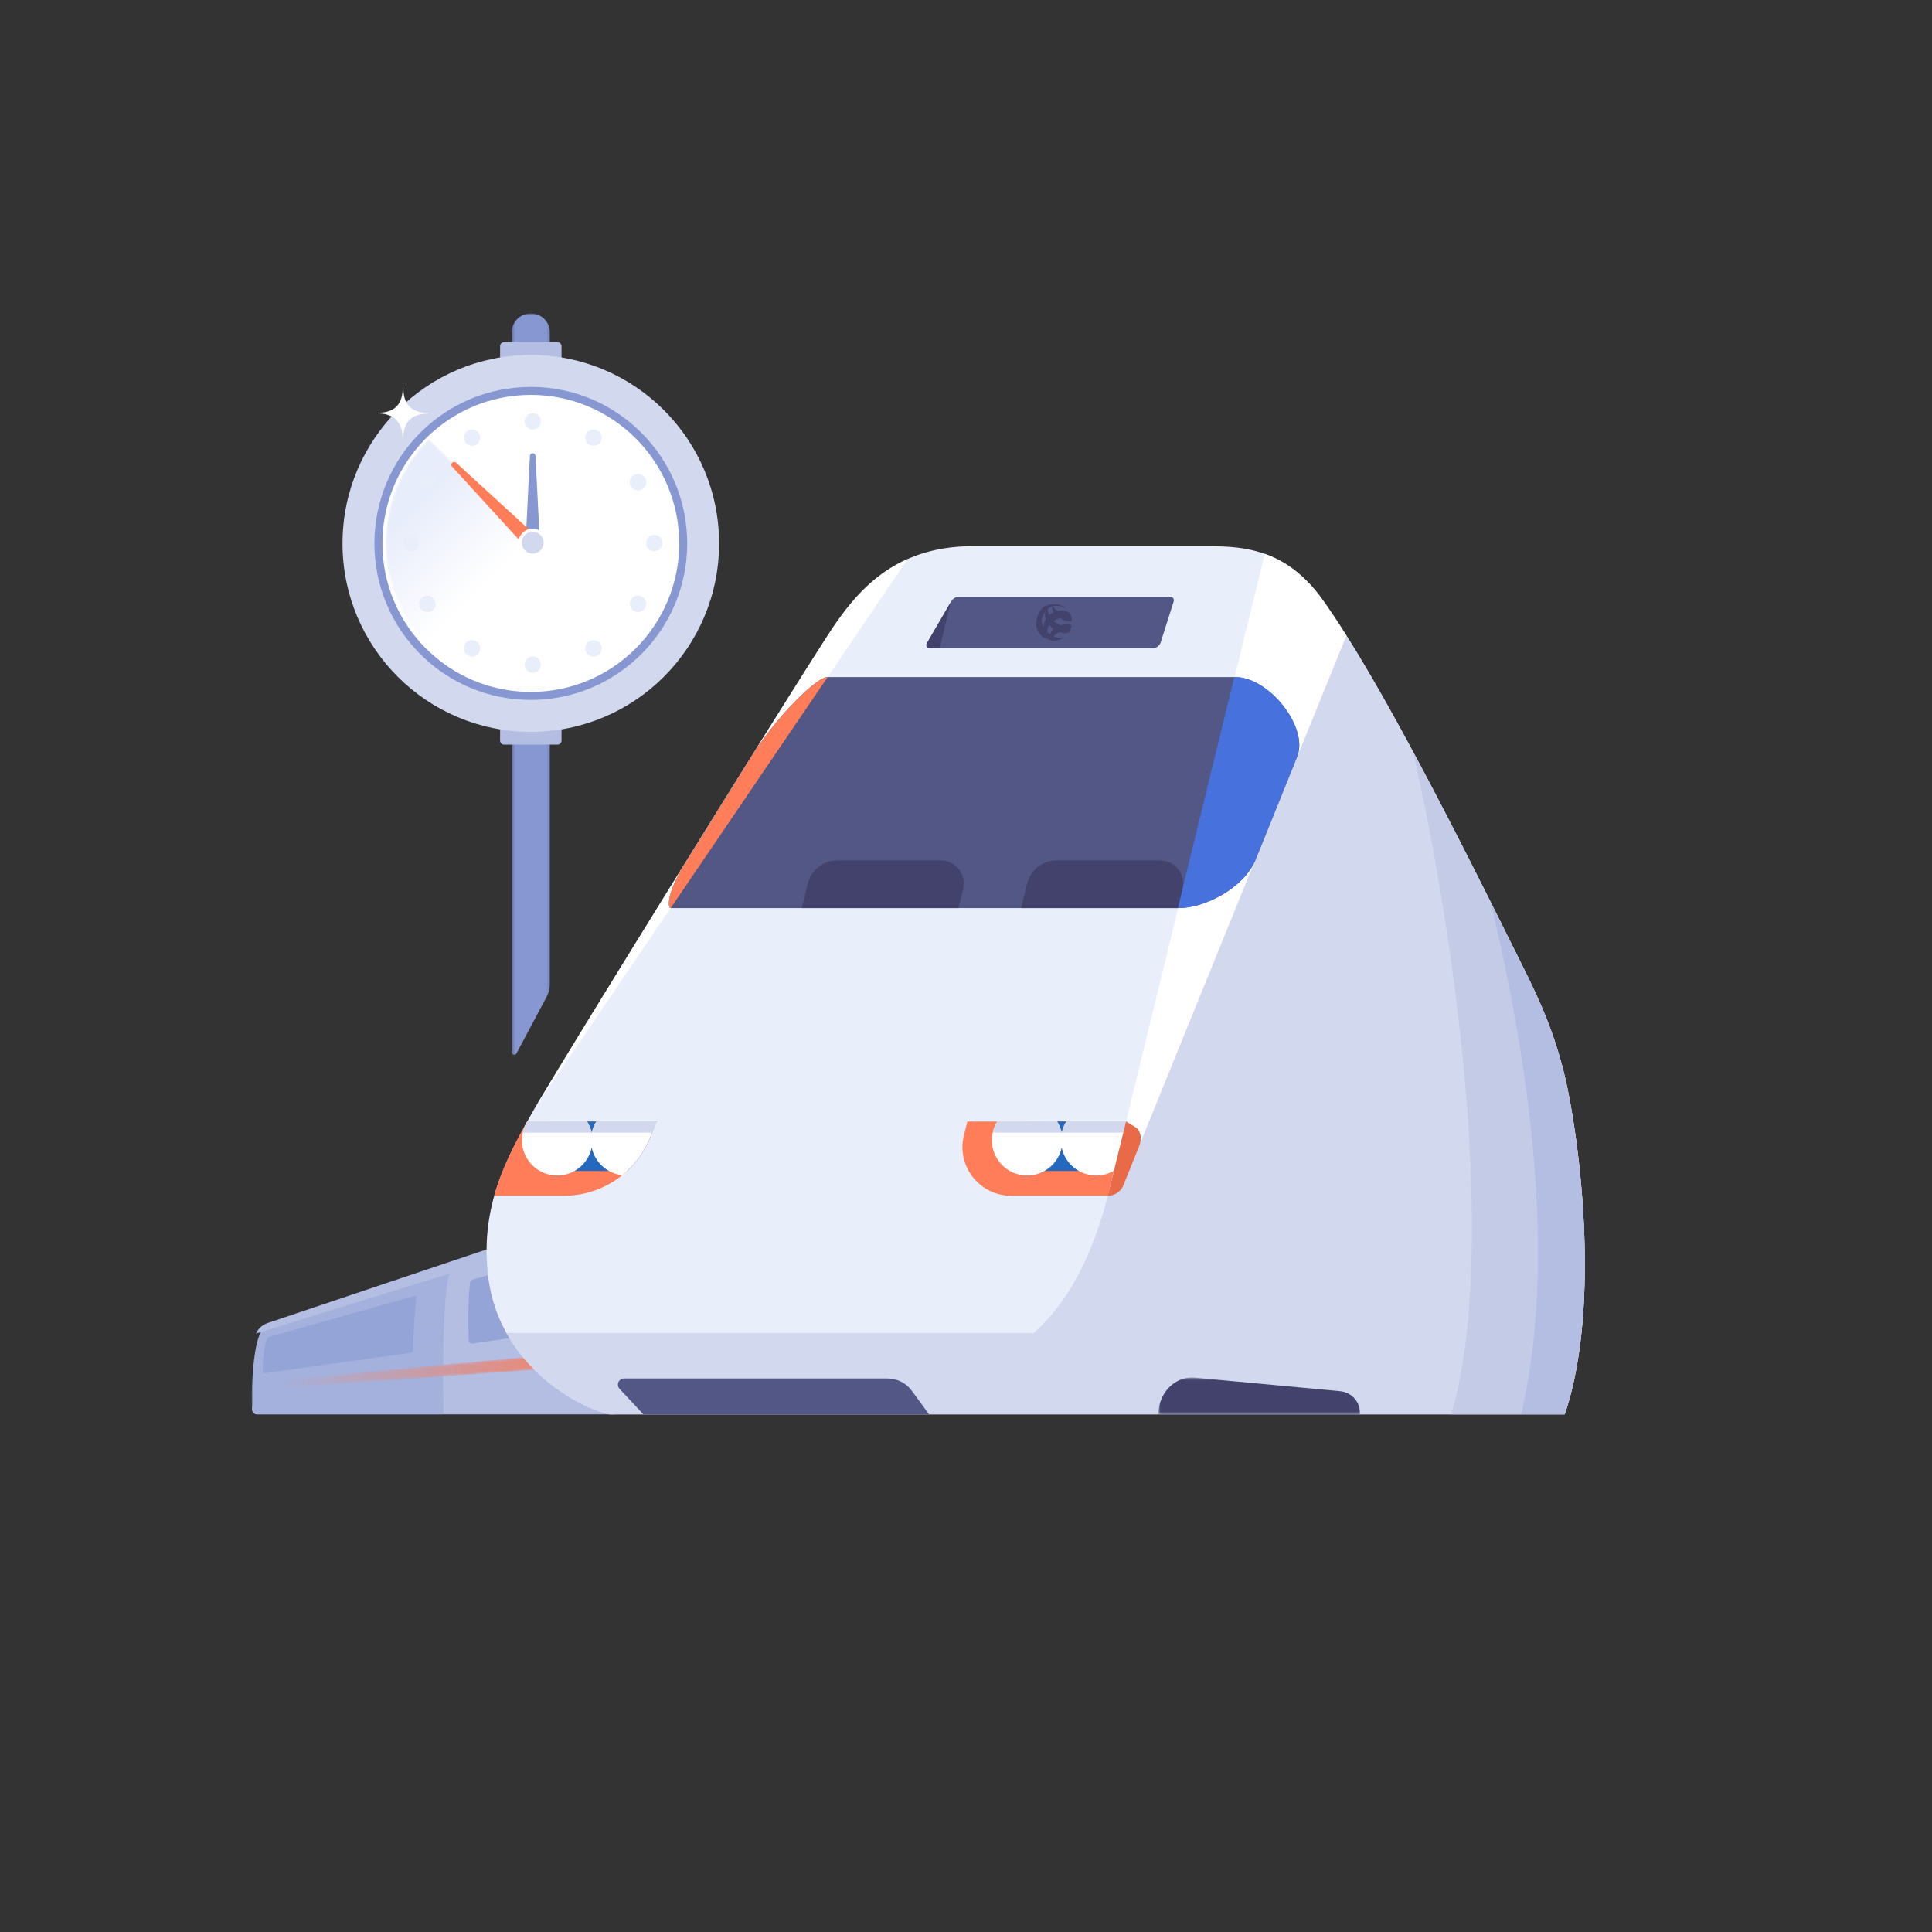 <svg xmlns="http://www.w3.org/2000/svg" xmlns:xlink="http://www.w3.org/1999/xlink" width="683" height="683" viewBox="0 0 683 683">
    <rect x="0" y="0" width="683" height="683" fill="#333333" stroke="none"/>
    <defs>
        <path id="a" d="M0 .493h74.545v55.043H0z"/>
        <path id="c" d="M1.314 11.824A1.427 1.427 0 0 0 .05 13.145c-.052.855.672 1.56 1.54 1.498L120.944 6.08 120.708.68 1.314 11.824z"/>
        <linearGradient id="d" x1="0%" y1="49.999%" y2="49.999%">
            <stop offset="0%" stop-color="#A3B1DD"/>
            <stop offset="100%" stop-color="#FF7E59"/>
        </linearGradient>
        <path id="f" d="M.343.811H13.88v262.152H.343z"/>
        <path id="h" d="M.34 36.965c0 14.457 5.89 27.536 15.398 36.98l36.856-36.84-37-36.982C6.17 9.556.342 22.58.342 36.965"/>
        <linearGradient id="i" x1="61.125%" x2="27.316%" y1="74.029%" y2="26.567%">
            <stop offset="0%" stop-color="#FFF"/>
            <stop offset="100%" stop-color="#E8EDFB"/>
        </linearGradient>
        <path id="k" d="M.34 36.965c0 14.457 5.89 27.536 15.398 36.98l36.856-36.84-37-36.982C6.17 9.556.342 22.58.342 36.965"/>
        <path id="m" d="M.765.488h71.368V13.54H.765z"/>
        <path id="o" d="M.343 5.194c-.705 4.238 3.526 7.347 7.333 8.053 45.258 8.397 161.014 28.321 172.505 51.35.696 1.395.475 2.12.167 2.644-2.343 3.982-15.205 6.274-23.59 6.628-1.634.07-2.98.704-2.98 2.118 0 .988 1.058 1.696 2.272 1.698l.126-.002c2.68 0 8.25-.354 12.554-1.118 8.949-1.59 13.818-3.545 16.216-6.796.744-1.009 1.475-2.345 1.493-4.087v-.133c-.011-1.051-.282-2.248-.96-3.607-6.48-12.986-39.05-27.292-96.805-42.52C46.187 8.218 9.074.891 8.663.812A11.86 11.86 0 0 0 6.389.578C2.764.578.774 2.598.343 5.194"/>
    </defs>
    <g fill="none" fill-rule="evenodd">
        <path fill="#B3BEE2" d="M217.242 500.008H90.872c-.987 0-1.681-.772-1.787-1.784 0 0 .861-4.881 1.124-12.88.212-6.417.493-9.122.879-10.77.907-3.87 2.304-6.012 5.55-7.227 2.53-.947 106.271-35.538 106.271-35.538l14.333 68.199z"/>
        <g transform="translate(89 444.471)">
            <mask id="b" fill="#fff">
                <use xlink:href="#a"/>
            </mask>
            <path fill="#A4B1DD" d="M74.545.493C45.437 10.213 8.635 22.52 7.217 23.05c-3.246 1.215-4.216 2.982-5.27 6.876-.442 1.634-1.019 4.35-1.51 9.928C-.26 47.749.085 53.753.085 53.753c.105 1.012.8 1.783 1.787 1.783H67.79c-.466-24.908.312-39.776 1.361-46.588.867-5.627 3.39-7.613 5.393-8.455" mask="url(#b)"/>
        </g>
        <g transform="translate(98 476)">
            <mask id="e" fill="#fff">
                <use xlink:href="#c"/>
            </mask>
            <path fill="url(#d)" d="M1.314 11.824A1.427 1.427 0 0 0 .05 13.145c-.052.855.672 1.56 1.54 1.498L120.944 6.08 120.708.68 1.314 11.824z" mask="url(#e)"/>
        </g>
        <path fill="#B3BEE2" d="M173.75 445.635L90.508 471.43s.5-1.209 1.507-2.162c.952-.899 2.063-1.35 2.688-1.578 1.072-.393 81.055-27.24 81.055-27.24l-2.01 5.186z"/>
        <path fill="#95A4D7" d="M193.634 444.894l-26.237 7.383a1.757 1.757 0 0 0-1.282 1.514c-.613 6.172-.648 13.24-.398 20.048a1.176 1.176 0 0 0 1.343 1.117l25.94-3.704.634-26.358zM146.517 458.152l-51.284 14.407c-.394.11-.78.531-.928.914-.905 2.331-1.562 8.097-1.405 11.361.018.382.361.66.739.604l51.617-7.208c.465-.066.777-.474.782-.944.053-5.875.634-13.708 1.202-18.514a.572.572 0 0 0-.723-.62"/>
        <g transform="translate(180.538 110)">
            <mask id="g" fill="#fff">
                <use xlink:href="#f"/>
            </mask>
            <path fill="#8697D1" d="M12.725 242.356L1.992 262.498c-.43.805-1.65.5-1.65-.413V7.585A6.772 6.772 0 0 1 7.113.812c3.739 0 6.77 3.034 6.77 6.775v230.142a9.844 9.844 0 0 1-1.157 4.628" mask="url(#g)"/>
        </g>
        <path fill="#B3BEE2" d="M197.084 263.244h-18.867a1.426 1.426 0 0 1-1.425-1.426V122.4c0-.788.638-1.426 1.425-1.426h18.867c.787 0 1.426.638 1.426 1.426v139.418c0 .787-.639 1.426-1.426 1.426"/>
        <path fill="#D2D8EE" d="M254.214 192.109c0 36.792-29.801 66.619-66.564 66.619-36.762 0-66.563-29.827-66.563-66.62 0-36.791 29.801-66.618 66.563-66.618 36.763 0 66.564 29.827 66.564 66.619"/>
        <path fill="#8697D1" d="M242.933 192.109c0 30.557-24.751 55.327-55.282 55.327-30.532 0-55.283-24.77-55.283-55.327s24.751-55.327 55.283-55.327c30.53 0 55.282 24.77 55.282 55.327"/>
        <path fill="#FFF" d="M240.112 192.109c0 28.998-23.488 52.504-52.462 52.504-28.974 0-52.461-23.506-52.461-52.504 0-28.998 23.487-52.505 52.461-52.505s52.462 23.507 52.462 52.505"/>
        <g transform="translate(136 155)">
            <mask id="j" fill="#fff">
                <use xlink:href="#h"/>
            </mask>
            <path fill="url(#i)" d="M.34 36.965c0 14.457 5.89 27.536 15.398 36.98l36.856-36.84-37-36.982C6.17 9.556.342 22.58.342 36.965" mask="url(#j)"/>
        </g>
        <g transform="translate(136 155)">
            <mask id="l" fill="#fff">
                <use xlink:href="#k"/>
            </mask>
            <path d="M.34 36.965c0 14.457 5.89 27.536 15.398 36.98l36.856-36.84-37-36.982C6.17 9.556.342 22.58.342 36.965" mask="url(#l)"/>
        </g>
        <g>
            <path fill="#8697D1" d="M188.323 160.236a.995.995 0 0 0-.994.951l-1.65 33.11h5.287l-1.65-33.11a.995.995 0 0 0-.993-.95"/>
            <path fill="#FF7E59" d="M159.847 163.587a.996.996 0 0 0-.03 1.376l25.226 27.572 3.738-3.74-27.56-25.238a.994.994 0 0 0-1.374.03"/>
            <path fill="#FFF" d="M193.398 191.97a5.077 5.077 0 0 1-5.075 5.078 5.077 5.077 0 0 1 0-10.155 5.077 5.077 0 0 1 5.075 5.077"/>
            <path fill="#D2D8EE" d="M192.164 191.97a3.843 3.843 0 0 1-7.683 0 3.843 3.843 0 1 1 7.683 0"/>
            <path fill="#E9EEFB" d="M191.213 148.97a2.89 2.89 0 1 1-2.89-2.89 2.89 2.89 0 0 1 2.89 2.89M191.213 234.97a2.89 2.89 0 1 1-2.89-2.892 2.89 2.89 0 0 1 2.89 2.892M145.343 189.08a2.89 2.89 0 1 1 0 5.78 2.89 2.89 0 0 1 0-5.78M231.303 189.08a2.89 2.89 0 1 1-.001 5.78 2.89 2.89 0 0 1 0-5.78M169.336 153.286a2.89 2.89 0 1 1-5.006 2.892 2.892 2.892 0 0 1 1.058-3.95 2.889 2.889 0 0 1 3.948 1.058M212.316 227.763a2.89 2.89 0 1 1-5.006 2.892 2.892 2.892 0 0 1 1.058-3.95 2.889 2.889 0 0 1 3.948 1.058M149.656 210.966a2.89 2.89 0 1 1 2.89 5.008 2.891 2.891 0 0 1-2.89-5.008M224.1 167.967a2.89 2.89 0 1 1 2.89 5.008 2.891 2.891 0 0 1-2.89-5.008M152.546 167.967a2.891 2.891 0 1 1-2.893 5.007 2.891 2.891 0 0 1 2.893-5.007M226.99 210.966a2.891 2.891 0 1 1-2.893 5.007 2.891 2.891 0 0 1 2.893-5.007M164.33 227.763a2.889 2.889 0 0 1 3.948-1.058 2.892 2.892 0 0 1 1.058 3.95 2.89 2.89 0 1 1-5.006-2.892M207.31 153.286a2.889 2.889 0 0 1 3.948-1.058 2.892 2.892 0 0 1 1.058 3.95 2.89 2.89 0 1 1-5.006-2.892M553.166 500.002c13.252-39.21 4.793-100.421-.282-120.73-3.701-14.813-8.541-25.481-14.098-36.67-21.992-44.287-50.75-101.832-71.051-130.322-14.346-20.135-31.014-19.182-45.112-19.182h-78.945c-27.632 0-40.602 16.362-48.496 27.644-7.895 11.283-99.246 158.53-107.705 173.762-8.458 15.232-17.763 32.157-14.944 56.416 3.713 31.942 32.424 46.825 42.857 49.082h337.776z"/>
            <path fill="#FF7E59" d="M392.247 422.712h-34.808c-11.204 0-19.414-10.55-16.67-21.417l1.217-4.816h56.887l-6.626 26.233zM229.885 402.02l2.204-5.541h-45.75c-4.404 7.964-8.884 16.449-11.643 26.233h24.7c13.44 0 25.52-8.2 30.49-20.692"/>
            <path fill="#2469BD" d="M362.99 396.479v17.488h37.528l1.738-17.488z"/>
            <path fill="#D2D8EE" d="M390.692 471.23H179.05c8.955 16.1 24.458 24.958 33.342 27.926h165.613l12.687-27.926z"/>
            <path fill="#2469BD" d="M229.885 402.02l2.204-5.541H193.07v17.488h28.622a32.766 32.766 0 0 0 8.193-11.947"/>
            <path fill="#FFF" d="M376.962 396.479a12.401 12.401 0 0 0-1.638 4.056 12.381 12.381 0 0 0-1.638-4.056h-21.125a12.396 12.396 0 0 0-1.909 6.611c0 6.89 5.582 12.476 12.468 12.476 6.01 0 11.025-4.256 12.204-9.918 1.179 5.662 6.195 9.918 12.204 9.918 6.887 0 12.468-5.586 12.468-12.476 0-2.43-.706-4.693-1.909-6.611h-21.125z"/>
            <path fill="#FF7E59" d="M232.089 396.479h-.143c.03.047.055.097.085.145l.058-.145z"/>
            <path fill="#FFF" d="M229.885 402.02l2.146-5.396c-.03-.048-.055-.098-.085-.145h-21.125a12.407 12.407 0 0 0-1.638 4.056 12.389 12.389 0 0 0-1.638-4.056H186.42a12.4 12.4 0 0 0-1.91 6.612c0 6.89 5.583 12.475 12.47 12.475 6.009 0 11.024-4.255 12.203-9.918a12.472 12.472 0 0 0 10.763 9.824 32.783 32.783 0 0 0 9.94-13.452"/>
            <path fill="#D2D8EE" d="M553.166 500.002c13.252-39.21 4.793-100.421-.282-120.73-3.701-14.813-8.541-25.481-14.098-36.67-21.992-44.287-50.75-101.832-71.051-130.322-6.527-9.16-13.534-13.947-20.562-16.453-7.988 32.808-51.805 212.69-55.846 228.013-8.036 30.465-25.376 63.468-72.32 63.468H192.27c8.717 7.53 18.064 11.6 23.12 12.694h337.776z"/>
            <path fill="#C3CBE7" d="M526.883 318.725c-8.834-17.612-18.234-36.04-27.43-53.142 15.086 65.17 30.311 177.439 13.608 234.419h24.681c14.578-56.416.48-138.219-10.86-181.277"/>
            <path fill="#B3BEE2" d="M552.884 379.271c-3.701-14.812-8.541-25.48-14.098-36.67a6551.66 6551.66 0 0 0-11.903-23.877c12.429 51.435 24.31 124.298 10.86 181.278h15.423c13.252-39.21 4.793-100.421-.282-120.73"/>
            <path fill="#FFF" d="M295.234 220.742c-7.47 10.677-89.658 143.079-105.645 170.197 0 0 129.312-190.295 131.293-193.292-12.766 5.665-20.35 15.523-25.648 23.095M396.895 419.397l79.084-194.673c-2.878-4.57-5.65-8.755-8.279-12.444-6.54-9.178-13.562-13.966-20.603-16.469L392.12 420.773l4.776-1.376zM151.433 145.99c-5.782-.019-8.853-2.788-8.834-8.888a4.08 4.08 0 0 1-.228-.001c-.02 6.1-3.157 8.85-8.89 8.83a.664.664 0 0 0 .004.229c5.727.02 8.848 3.088 8.83 8.888.071.006.16.02.228 0 .018-5.8 3.107-8.846 8.88-8.83 0 0 .008-.117.01-.229"/>
            <path fill="#535785" d="M237.1 321.022h179.603c9.093 0 23.05-6.982 27.173-17.136 0 0 11.1-27.397 14.695-36.389 4.149-10.373-9.937-28.137-21.885-28.137H292.503c-3.806 0-18.044 13.963-26.714 27.926a47922.362 47922.362 0 0 1-23.473 37.728c-6.943 11.142-6.203 16.008-5.216 16.008"/>
            <path fill="#4771DD" d="M443.875 303.886s11.102-27.397 14.697-36.389c4.147-10.373-9.939-28.137-21.886-28.137h-.32l-19.988 81.662h.324c9.093 0 23.05-6.982 27.173-17.136"/>
            <path fill="#FF7E59" d="M292.503 239.36c-3.806 0-18.044 13.963-26.714 27.926a47922.362 47922.362 0 0 1-23.473 37.728c-6.935 11.13-6.204 15.996-5.218 16.007 18.596-27.37 39.298-57.843 55.475-81.661h-.07z"/>
            <path fill="#42426C" d="M338.831 321.022l1.658-6.635c1.298-5.191-2.627-10.22-7.975-10.22h-36.52c-4.91 0-9.19 3.344-10.381 8.11l-2.185 8.745h55.403zM416.368 321.022l1.658-6.635c1.296-5.191-2.628-10.22-7.976-10.22h-36.52c-4.91 0-9.19 3.344-10.38 8.11l-2.185 8.745h55.403z"/>
            <path fill="#B3BEE2" d="M232.089 396.479h-.143c.03.047.055.097.085.145l.058-.145z"/>
            <path fill="#D2D8EE" d="M231.946 396.479h-21.125a12.408 12.408 0 0 0-1.61 3.948h21.307l1.513-3.803c-.03-.048-.055-.098-.085-.145M207.545 396.479H186.42a12.484 12.484 0 0 0-1.62 3.948h24.356a12.408 12.408 0 0 0-1.61-3.948M373.722 396.479h-21.126a12.523 12.523 0 0 0-1.62 3.948h24.355a12.407 12.407 0 0 0-1.61-3.948M376.997 396.479a12.407 12.407 0 0 0-1.61 3.948h24.357a12.523 12.523 0 0 0-1.621-3.948h-21.126z"/>
            <path fill="#E86A46" d="M391.62 422.712l6.467-26.233 3.023 1.82c2.495 1.502 2.646 4.7 1.424 7.347l-5.478 13.586a5.985 5.985 0 0 1-5.436 3.48"/>
            <path fill="#535785" d="M407.38 229.205h-78.686c-.92 0-1.495-.998-1.032-1.794l8.632-14.853a3.108 3.108 0 0 1 2.687-1.547h74.821c.808 0 1.382.785 1.138 1.555l-4.598 14.47a3.107 3.107 0 0 1-2.962 2.169"/>
            <path fill="#42426C" d="M327.662 227.411a1.194 1.194 0 0 0 1.032 1.794h3.494c.141-.776 3.666-15.303 3.952-16.384l-8.478 14.59zM371.374 225.367c.051.165.048.23.098.254.025.011.697.214.716.044.212-1.816 5.173-3.7 5.509-2.14.44-.661.9-1.323 1.078-2.138.006-.114.044-.152.044-.152-.442-1.42-8.697-.002-7.445 4.132m7.527-6.1v-.002a6.425 6.425 0 0 0-.675-2.355c-2.429-2.915-11.763.087-8.57 7.623.098.231.229.36.292.32.065-.044.357-.07.325-.296-.848-5.897 6.548-7.305 8.628-5.29m-2.65-4.436c.052.021.501.225.395.1a1.389 1.389 0 0 0-.39-.328c-7.506-4.294-13.388 5.908-7.66 10.541.218.178.37.303.42.306.069.005 1.345.918.409-.559-3.552-5.586.664-13.052 6.826-10.06"/>
            <path fill="#42426C" d="M378.199 216.936c-.511 1.53-5.266-1.105-5.986-2.558-.074-.157-.14-.193-.166-.183-.052.016-.09.074-.124.244-.443 2.15 4.288 6.043 6.977 5.043a.674.674 0 0 0-.014-.184 6.591 6.591 0 0 0-.688-2.362m-7.712-1.95c.043-.227.069-.32.013-.373-.055-.054-.178.082-.328.287-2.948 4.09 3.489 10.304 7.677 8.693a6.621 6.621 0 0 0 .938-2.293v-.003c-2.297 1.788-9.025-2.4-8.3-6.312m-.777-.684c.182-.167.359-.327.293-.337-.05-.008-.23.077-.475.218-4.586 2.634-3.505 10.825 2.468 12.304v.005c.173.017.35.028.523.028.699 0 1.395-.118 2.055-.35a7.094 7.094 0 0 0 1.459-.731c.06-.04.122-.082.18-.125-5.209 1.638-11.21-6.486-6.503-11.012"/>
            <path fill="#535785" d="M328.452 500.002H227.443l-8.41-9.007c-1.303-1.394-.314-3.673 1.595-3.673h93.168c3.364 0 6.528 1.602 8.518 4.315l6.138 8.365z"/>
            <g transform="translate(408.747 486.497)">
                <mask id="n" fill="#fff">
                    <use xlink:href="#m"/>
                </mask>
                <path fill="#42426C" d="M64.877 5.307L13.5.524C6.636-.037.765 5.918.765 13.541h71.368c0-4.253-2.761-7.813-7.256-8.234" mask="url(#n)"/>
            </g>
        </g>
        <g transform="translate(408 400)">
            <mask id="p" fill="#fff">
                <use xlink:href="#o"/>
            </mask>
            <path d="M.343 5.194c-.705 4.238 3.526 7.347 7.333 8.053 45.258 8.397 161.014 28.321 172.505 51.35.696 1.395.475 2.12.167 2.644-2.343 3.982-15.205 6.274-23.59 6.628-1.634.07-2.98.704-2.98 2.118 0 .988 1.058 1.696 2.272 1.698l.126-.002c2.68 0 8.25-.354 12.554-1.118 8.949-1.59 13.818-3.545 16.216-6.796.744-1.009 1.475-2.345 1.493-4.087v-.133c-.011-1.051-.282-2.248-.96-3.607-6.48-12.986-39.05-27.292-96.805-42.52C46.187 8.218 9.074.891 8.663.812A11.86 11.86 0 0 0 6.389.578C2.764.578.774 2.598.343 5.194" mask="url(#p)"/>
        </g>
    </g>
</svg>

